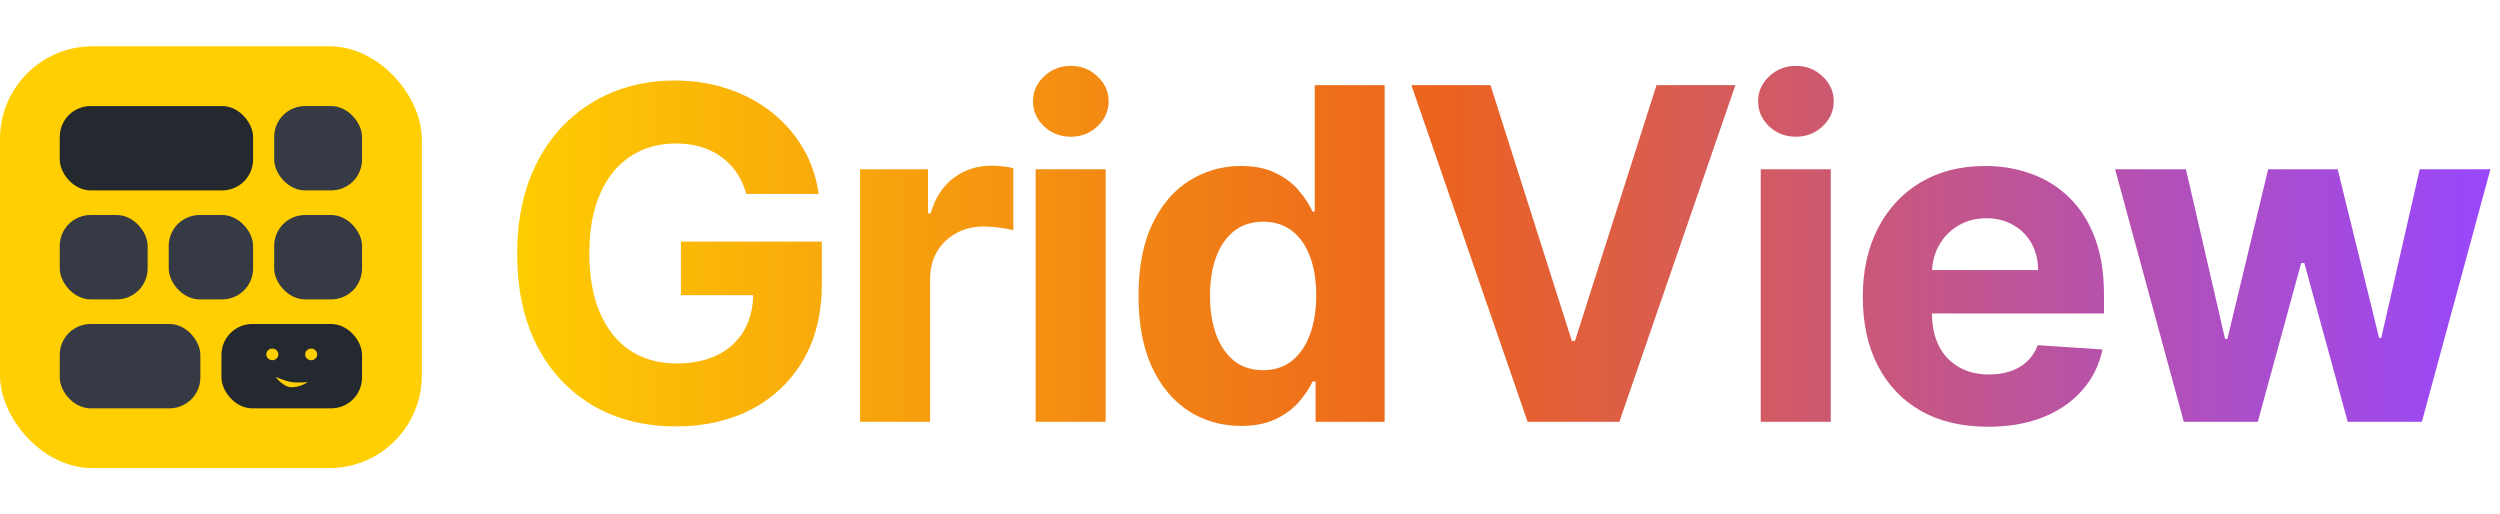<svg width="243" height="50" viewBox="0 0 243 50" fill="none" xmlns="http://www.w3.org/2000/svg">
<rect y="4.5" width="41" height="41" rx="9" fill="#FFCF01"/>
<rect x="5.808" y="10.308" width="18.792" height="8.2" rx="3" fill="#24292F"/>
<rect x="5.808" y="20.9" width="8.542" height="8.2" rx="3" fill="#353A45"/>
<rect x="26.65" y="10.308" width="8.542" height="8.2" rx="3" fill="#353A45"/>
<rect x="16.4" y="20.9" width="8.2" height="8.2" rx="3" fill="#353A45"/>
<rect x="26.65" y="20.9" width="8.542" height="8.2" rx="3" fill="#353A45"/>
<rect x="5.808" y="31.492" width="13.667" height="8.2" rx="3" fill="#353A45"/>
<rect x="21.525" y="31.492" width="13.667" height="8.2" rx="3" fill="#24292F"/>
<path d="M28.358 37.141C27.707 37.041 26.796 36.639 26.796 36.639C26.796 36.639 27.515 37.642 28.358 37.642C29.201 37.642 29.92 37.141 29.92 37.141C29.92 37.141 28.947 37.231 28.358 37.141Z" fill="#FFCF01"/>
<ellipse cx="30.246" cy="34.447" rx="0.586" ry="0.564" fill="#FFCF01"/>
<ellipse cx="26.471" cy="34.447" rx="0.586" ry="0.564" fill="#FFCF01"/>
<path d="M72.546 18.852C72.322 18.074 72.007 17.387 71.603 16.79C71.198 16.183 70.702 15.671 70.117 15.256C69.541 14.83 68.881 14.505 68.135 14.281C67.4 14.057 66.585 13.946 65.69 13.946C64.017 13.946 62.547 14.361 61.279 15.192C60.022 16.023 59.042 17.232 58.339 18.82C57.636 20.396 57.284 22.325 57.284 24.604C57.284 26.884 57.631 28.823 58.323 30.421C59.016 32.019 59.996 33.239 61.264 34.081C62.531 34.912 64.028 35.327 65.754 35.327C67.32 35.327 68.657 35.05 69.765 34.496C70.883 33.931 71.736 33.138 72.322 32.115C72.918 31.092 73.217 29.883 73.217 28.488L74.623 28.695H66.185V23.486H79.88V27.609C79.88 30.485 79.273 32.957 78.059 35.023C76.844 37.08 75.171 38.667 73.041 39.785C70.91 40.894 68.471 41.447 65.722 41.447C62.654 41.447 59.959 40.771 57.636 39.418C55.314 38.054 53.502 36.121 52.203 33.617C50.914 31.103 50.269 28.12 50.269 24.668C50.269 22.016 50.653 19.651 51.42 17.573C52.197 15.485 53.284 13.717 54.68 12.268C56.075 10.819 57.7 9.716 59.554 8.96C61.407 8.203 63.416 7.825 65.578 7.825C67.432 7.825 69.158 8.097 70.756 8.64C72.354 9.173 73.771 9.929 75.006 10.909C76.253 11.89 77.27 13.056 78.059 14.409C78.847 15.751 79.353 17.232 79.577 18.852H72.546ZM83.6 41V16.454H90.2V20.737H90.456C90.903 19.214 91.654 18.063 92.709 17.285C93.763 16.497 94.978 16.103 96.352 16.103C96.693 16.103 97.061 16.124 97.455 16.167C97.849 16.209 98.195 16.268 98.493 16.343V22.383C98.174 22.287 97.732 22.202 97.167 22.128C96.603 22.053 96.086 22.016 95.617 22.016C94.616 22.016 93.721 22.234 92.932 22.671C92.155 23.097 91.537 23.694 91.079 24.461C90.631 25.228 90.407 26.112 90.407 27.113V41H83.6ZM100.663 41V16.454H107.471V41H100.663ZM104.083 13.29C103.071 13.29 102.203 12.955 101.478 12.284C100.764 11.602 100.407 10.787 100.407 9.839C100.407 8.901 100.764 8.097 101.478 7.426C102.203 6.744 103.071 6.403 104.083 6.403C105.095 6.403 105.958 6.744 106.672 7.426C107.396 8.097 107.758 8.901 107.758 9.839C107.758 10.787 107.396 11.602 106.672 12.284C105.958 12.955 105.095 13.29 104.083 13.29ZM120.619 41.4C118.754 41.4 117.066 40.92 115.553 39.961C114.051 38.992 112.858 37.57 111.973 35.695C111.1 33.809 110.663 31.497 110.663 28.759C110.663 25.947 111.116 23.608 112.021 21.744C112.927 19.869 114.131 18.468 115.633 17.541C117.146 16.604 118.802 16.135 120.603 16.135C121.977 16.135 123.122 16.369 124.038 16.838C124.965 17.296 125.711 17.871 126.276 18.564C126.851 19.246 127.288 19.917 127.586 20.577H127.794V8.273H134.585V41H127.874V37.069H127.586C127.266 37.751 126.814 38.427 126.228 39.098C125.652 39.759 124.901 40.307 123.974 40.744C123.058 41.181 121.94 41.4 120.619 41.4ZM122.776 35.982C123.873 35.982 124.8 35.684 125.556 35.087C126.323 34.48 126.909 33.633 127.314 32.547C127.73 31.46 127.937 30.187 127.937 28.727C127.937 27.268 127.735 26 127.33 24.924C126.925 23.848 126.339 23.017 125.572 22.431C124.805 21.845 123.873 21.552 122.776 21.552C121.657 21.552 120.714 21.856 119.947 22.463C119.18 23.07 118.6 23.912 118.206 24.988C117.811 26.064 117.614 27.31 117.614 28.727C117.614 30.155 117.811 31.417 118.206 32.515C118.61 33.601 119.191 34.453 119.947 35.071C120.714 35.679 121.657 35.982 122.776 35.982ZM144.873 8.273L152.783 33.138H153.087L161.013 8.273H168.683L157.401 41H148.484L137.186 8.273H144.873ZM171.144 41V16.454H177.952V41H171.144ZM174.564 13.29C173.552 13.29 172.684 12.955 171.959 12.284C171.246 11.602 170.889 10.787 170.889 9.839C170.889 8.901 171.246 8.097 171.959 7.426C172.684 6.744 173.552 6.403 174.564 6.403C175.576 6.403 176.439 6.744 177.153 7.426C177.877 8.097 178.24 8.901 178.24 9.839C178.24 10.787 177.877 11.602 177.153 12.284C176.439 12.955 175.576 13.29 174.564 13.29ZM193.241 41.479C190.716 41.479 188.543 40.968 186.721 39.945C184.91 38.912 183.515 37.452 182.534 35.567C181.554 33.67 181.064 31.428 181.064 28.839C181.064 26.314 181.554 24.098 182.534 22.191C183.515 20.284 184.894 18.798 186.673 17.733C188.463 16.668 190.562 16.135 192.97 16.135C194.589 16.135 196.096 16.396 197.492 16.918C198.898 17.429 200.123 18.202 201.167 19.235C202.222 20.268 203.042 21.568 203.628 23.134C204.214 24.69 204.507 26.511 204.507 28.599V30.469H183.781V26.25H198.099C198.099 25.27 197.886 24.402 197.46 23.646C197.034 22.889 196.443 22.298 195.686 21.872C194.94 21.435 194.072 21.217 193.081 21.217C192.048 21.217 191.132 21.456 190.333 21.936C189.544 22.404 188.927 23.038 188.479 23.837C188.032 24.626 187.803 25.505 187.792 26.474V30.485C187.792 31.7 188.016 32.749 188.463 33.633C188.921 34.517 189.566 35.199 190.397 35.679C191.228 36.158 192.213 36.398 193.353 36.398C194.109 36.398 194.802 36.291 195.43 36.078C196.059 35.865 196.597 35.545 197.044 35.119C197.492 34.693 197.833 34.171 198.067 33.553L204.363 33.969C204.044 35.481 203.389 36.803 202.398 37.932C201.418 39.05 200.15 39.924 198.595 40.553C197.05 41.17 195.265 41.479 193.241 41.479ZM212.266 41L205.586 16.454H212.474L216.277 32.946H216.501L220.464 16.454H227.223L231.25 32.85H231.458L235.197 16.454H242.069L235.405 41H228.198L223.979 25.563H223.676L219.457 41H212.266Z" fill="url(#paint0_linear_4_893)"/>
<defs>
<linearGradient id="paint0_linear_4_893" x1="243" y1="25" x2="48" y2="25" gradientUnits="userSpaceOnUse">
<stop stop-color="#9747FF"/>
<stop offset="0.53" stop-color="#EC631E"/>
<stop offset="1" stop-color="#FFCF01"/>
</linearGradient>
</defs>
</svg>
